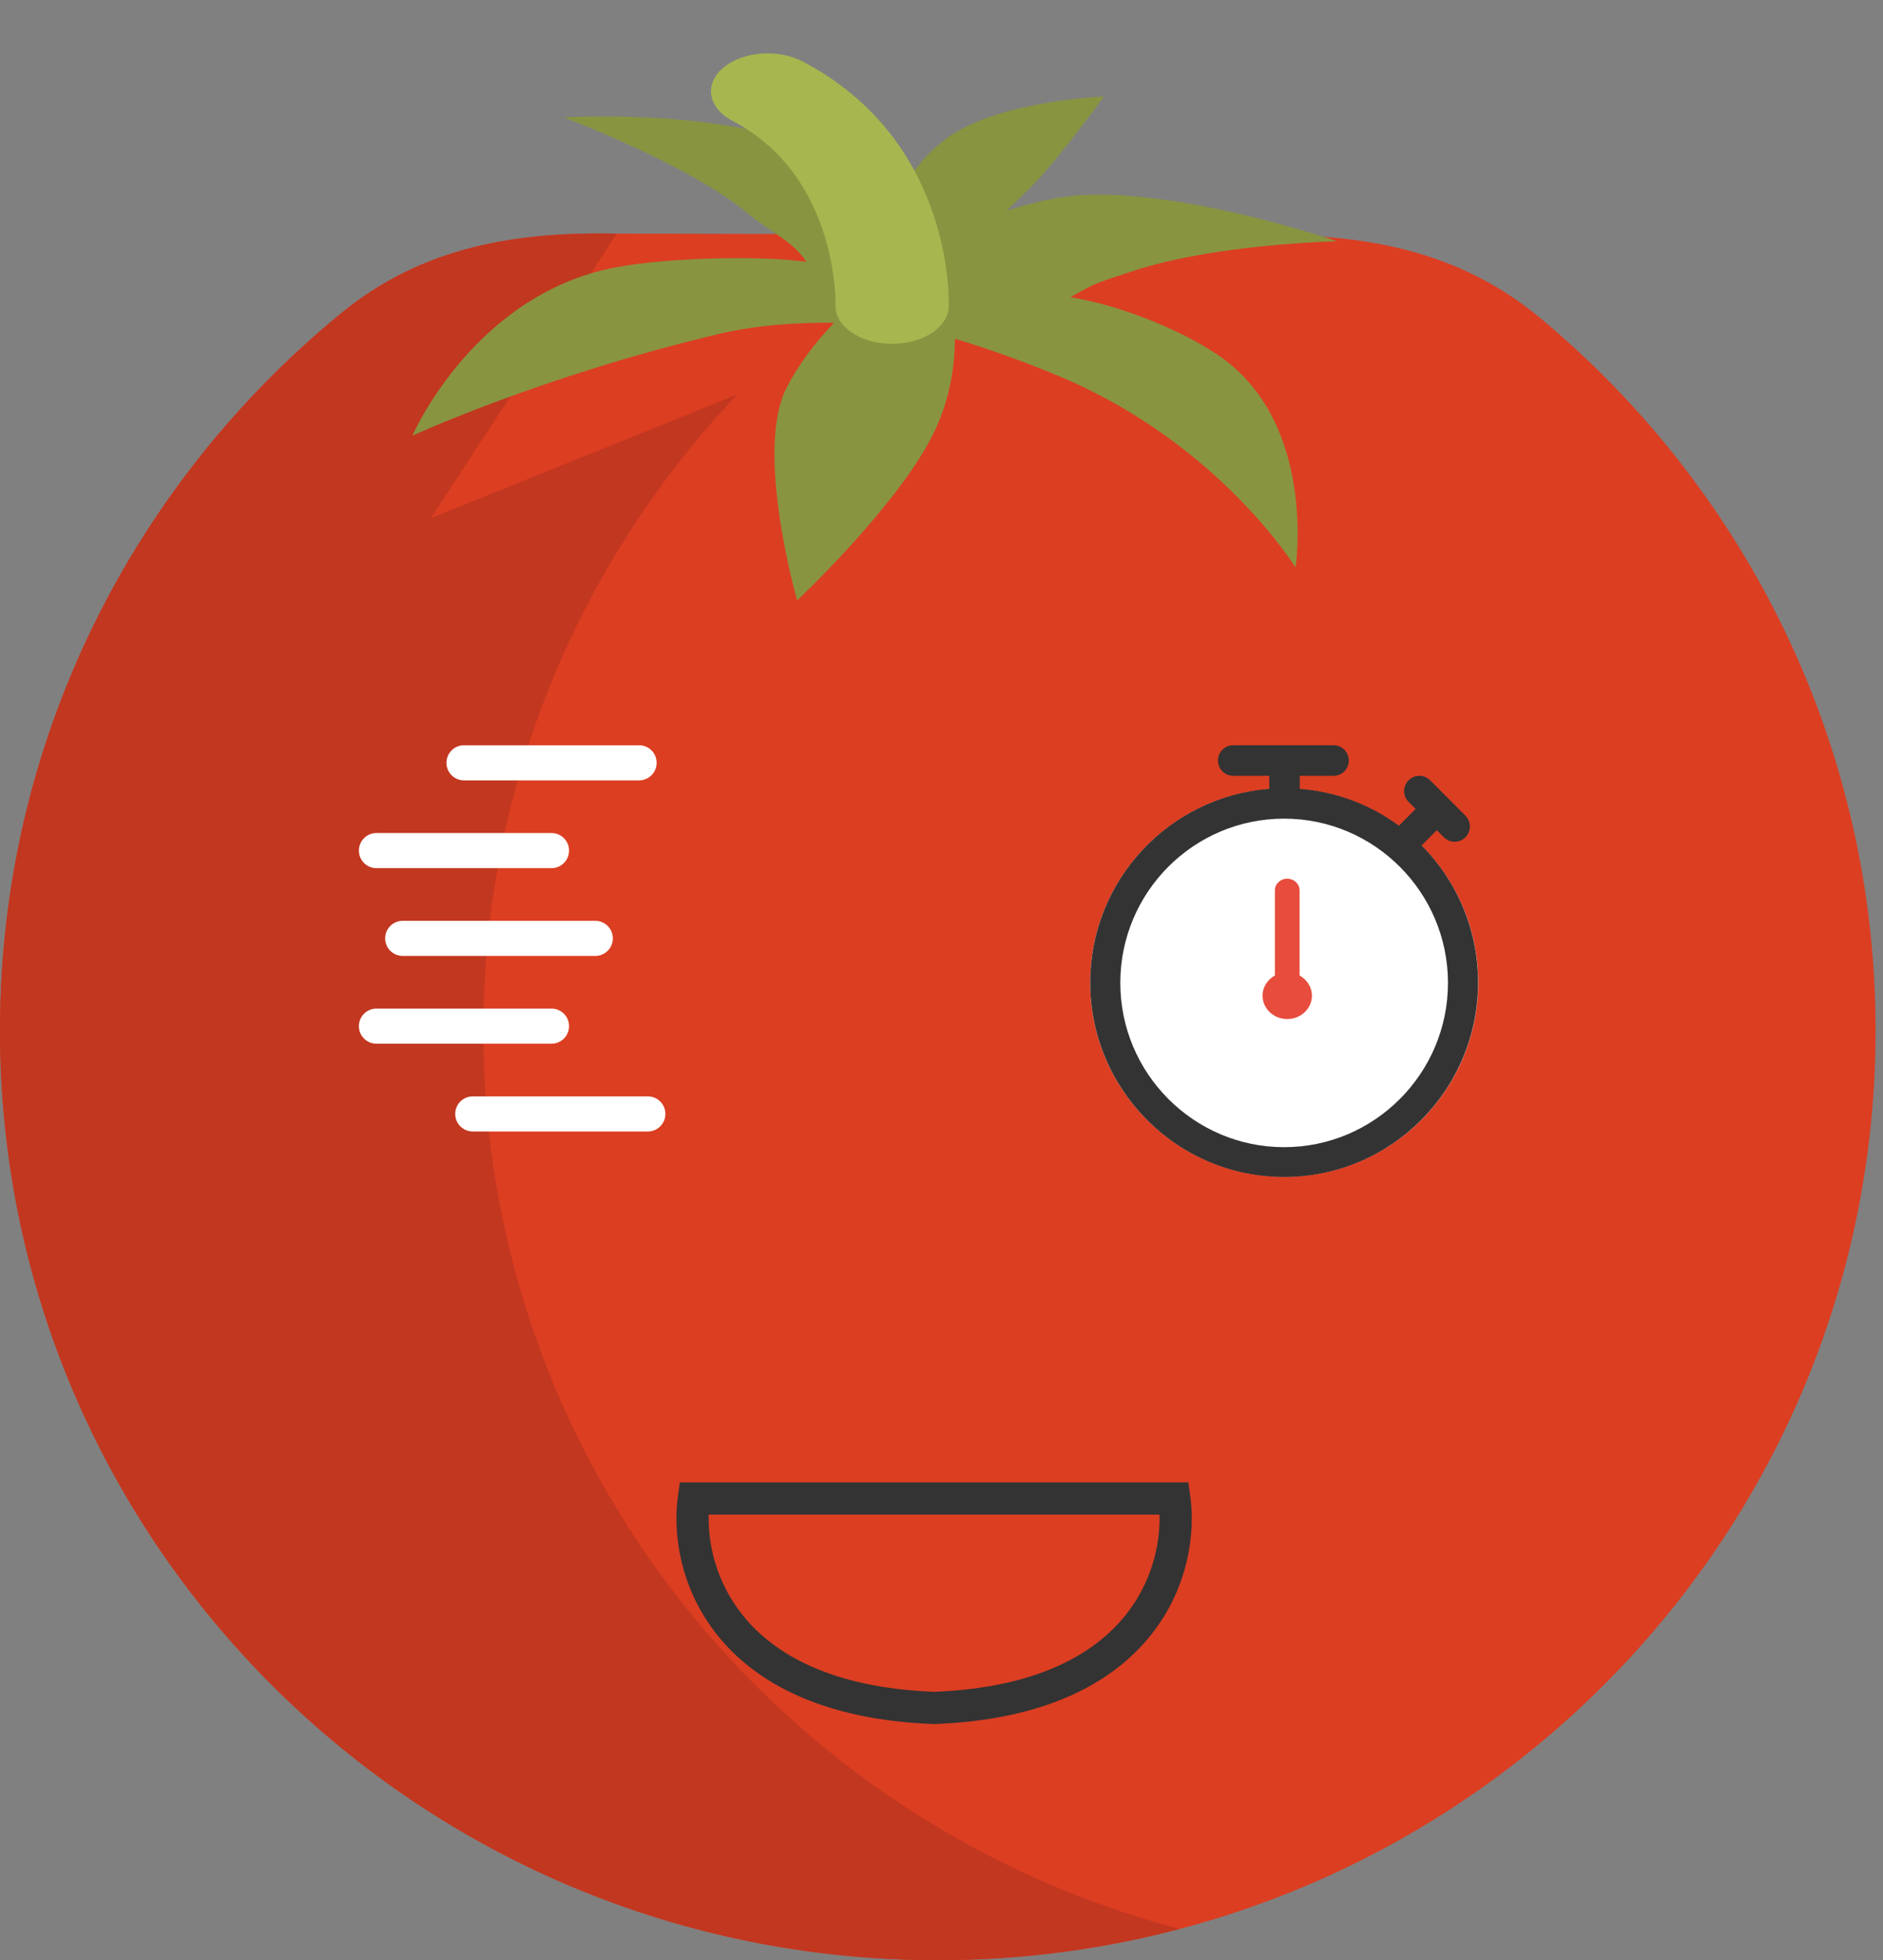 <svg viewBox="0 0 247 257" fill="none" xmlns="http://www.w3.org/2000/svg">
  <rect x="0" y="0" width="247" height="257" fill="#808080" stroke="none"/>
  <g id="tomato-main">
    <g id="tomato">
      <path id="Vector"
        d="M202.094 41.743C228.955 64.1 246.027 97.635 246.027 135.115C246.027 202.43 190.951 257.003 123.018 257.003C55.076 257.003 0 202.43 0 135.115C0 97.244 17.428 63.41 44.769 41.054C55.455 32.32 67.656 30.381 80.924 30.626L165.235 30.818C178.797 30.649 191.238 32.71 202.094 41.743Z"
        fill="#DC3E22" />
      <path id="Vector_2"
        d="M63.403 135.115C63.403 102.856 76.055 73.532 96.702 51.73L56.521 67.931L80.924 30.626C67.656 30.381 55.455 32.32 44.769 41.054C17.428 63.41 3.48072e-09 97.244 3.48072e-09 135.115C-0.001 202.43 55.075 257.003 123.017 257.003C133.979 257.003 144.603 255.575 154.717 252.909C102.142 239.052 63.403 191.569 63.403 135.115Z"
        fill="#C2371F" />
    </g>
    <g id="list">
      <path id="Vector_3"
        d="M60.861 102.316H83.835C85.103 102.316 86.132 101.286 86.132 100.015C86.132 98.744 85.103 97.713 83.835 97.713H60.861C59.592 97.713 58.563 98.744 58.563 100.015C58.563 101.286 59.592 102.316 60.861 102.316ZM49.374 113.825H72.348C73.616 113.825 74.645 112.795 74.645 111.523C74.645 110.253 73.616 109.221 72.348 109.221H49.374C48.105 109.221 47.076 110.253 47.076 111.523C47.076 112.795 48.105 113.825 49.374 113.825ZM74.645 134.54C74.645 133.27 73.616 132.238 72.348 132.238H49.374C48.105 132.238 47.076 133.27 47.076 134.54C47.076 135.811 48.105 136.842 49.374 136.842H72.348C73.616 136.842 74.645 135.811 74.645 134.54ZM84.983 143.747H62.009C60.741 143.747 59.712 144.778 59.712 146.049C59.712 147.319 60.741 148.35 62.009 148.35H84.983C86.251 148.35 87.281 147.319 87.281 146.049C87.281 144.778 86.251 143.747 84.983 143.747ZM52.82 120.73C51.551 120.73 50.522 121.761 50.522 123.032C50.522 124.303 51.551 125.333 52.82 125.333H78.091C79.359 125.333 80.388 124.303 80.388 123.032C80.388 121.761 79.359 120.73 78.091 120.73H52.82Z"
        fill="white" />
    </g>
    <g id="timer">
      <path id="Ellipse 4"
        d="M193.9 128.838C193.9 142.892 182.507 154.284 168.454 154.284C154.4 154.284 143.008 142.892 143.008 128.838C143.008 114.785 154.4 103.393 168.454 103.393C182.507 103.393 193.9 114.785 193.9 128.838Z"
        fill="white" />
      <path id="Vector_4"
        d="M170.47 127.901V116.741C170.47 115.894 169.744 115.207 168.851 115.207C167.957 115.207 167.232 115.894 167.232 116.741V127.901C166.27 128.433 165.613 129.411 165.613 130.543C165.613 132.237 167.063 133.61 168.851 133.61C170.639 133.61 172.088 132.237 172.088 130.543C172.088 129.41 171.432 128.433 170.47 127.901Z"
        fill="#E74C3C" />
      <path id="Shape"
        d="M143.008 128.822C143.008 142.887 154.411 154.315 168.445 154.315C182.479 154.315 193.882 142.887 193.882 128.822C193.882 121.839 191.056 115.441 186.475 110.85L188.473 108.848L189.399 109.776C189.789 110.166 190.276 110.362 190.812 110.362C191.348 110.362 191.835 110.166 192.225 109.776C193.005 108.994 193.005 107.725 192.225 106.943L187.596 102.304C186.816 101.522 185.549 101.522 184.77 102.304C183.99 103.085 183.99 104.355 184.77 105.136L185.695 106.064L183.503 108.262C179.799 105.527 175.365 103.818 170.492 103.427V101.718H174.926C176.047 101.718 176.924 100.838 176.924 99.715C176.924 98.592 176.047 97.713 174.926 97.713H161.769C160.648 97.713 159.771 98.592 159.771 99.715C159.771 100.838 160.648 101.718 161.769 101.718H166.496V103.427C153.339 104.452 143.008 115.441 143.008 128.822ZM168.445 107.334C180.286 107.334 189.935 117.004 189.935 128.871C189.935 140.739 180.286 150.408 168.445 150.408C156.604 150.408 146.955 140.739 146.955 128.871C146.955 116.955 156.604 107.334 168.445 107.334Z"
        fill="#333333" />
    </g>
    <g id="tail">
      <path id="Vector_5"
        d="M159.802 46.567C154.733 43.118 146.531 39.911 140.423 38.974C143.78 36.985 144.455 36.92 148.66 35.528C159.433 31.965 175.391 31.637 175.391 31.637C175.391 31.637 156.556 25.134 142.785 25.542C139.278 25.645 135.58 26.472 132.013 27.645C134.024 25.748 135.931 23.862 137.149 22.445C140.878 18.114 144.796 12.656 144.796 12.656C144.796 12.656 130.356 13.171 123.658 18.527C121.114 20.562 119.194 23.147 117.789 25.572C115.293 23.656 112.539 21.951 109.783 20.619C96.009 13.959 74 15.4 74 15.4C74 15.4 90.626 21.701 98.106 27.987C101.027 30.441 103.991 31.577 105.763 34.329C99.638 33.443 85.819 33.746 79.035 35.426C61.603 39.745 54.092 57.125 54.092 57.125C54.092 57.125 71.103 49.292 94.247 43.796C99.336 42.588 104.716 42.268 109.405 42.323C107.277 44.539 104.951 47.415 103.192 50.807C98.91 59.066 104.568 78.721 104.568 78.721C104.568 78.721 116.962 67.097 122.012 57.682C124.604 52.849 125.246 47.996 125.259 44.416C129.856 45.778 135.27 47.768 139.315 49.49C160.031 58.308 169.942 74.407 169.942 74.407C169.942 74.407 172.829 55.43 159.802 46.567Z"
        fill="#899441" />
      <path id="left-tail"
        d="M117.024 45.081C116.959 45.081 116.893 45.08 116.827 45.079C112.731 45.008 109.496 42.733 109.596 39.998C109.604 39.762 109.962 23.11 96.116 15.869C92.886 14.181 92.316 11.063 94.844 8.904C97.373 6.746 102.04 6.365 105.269 8.055C125.07 18.407 124.479 39.363 124.445 40.25C124.339 42.944 121.035 45.081 117.024 45.081Z"
        fill="#A8B64F" />
      <path id="right-tail" style="visibility: hidden"
        d="M115.29 44.053C115.351 44.078 115.228 44.03 115.29 44.053C111.083 43.834 109.095 39.173 110.165 36.654C110.257 36.436 116.535 21.008 106.186 9.302C103.772 6.572 104.352 3.456 107.484 2.342C110.617 1.229 115.112 2.539 117.526 5.27C132.326 22.008 125.475 40.444 123.946 42.189C120.896 44.054 119.496 44.273 115.29 44.053Z"
        fill="#A8B64F" />
    </g>
    <g id="smiledMouth">
      <path id="Vector (Stroke)" fill-rule="evenodd" clip-rule="evenodd"
        d="M89.182 194.357H155.877L156.133 196.175C156.814 201.017 155.883 208.239 150.936 214.413C145.94 220.647 137.097 225.512 122.542 226.044C122.538 226.044 122.534 226.044 122.529 226.044C122.525 226.044 122.521 226.045 122.517 226.045C107.962 225.513 99.118 220.647 94.123 214.413C89.175 208.239 88.244 201.017 88.926 196.175L89.182 194.357ZM122.529 221.816C136.085 221.291 143.604 216.806 147.639 211.771C151.146 207.394 152.206 202.375 152.099 198.583H92.96C92.853 202.375 93.913 207.394 97.42 211.771C101.455 216.806 108.974 221.291 122.529 221.816Z"
        fill="#333333" />
    </g>
    <g id="roundMouth" style="visibility: hidden">
      <path id="Ellipse 5 (Stroke)" fill-rule="evenodd" clip-rule="evenodd"
        d="M132.499 220.879C135.392 216.7 137.317 210.697 137.317 203.864C137.317 197.031 135.392 191.028 132.499 186.849C129.595 182.654 126.001 180.626 122.529 180.626C119.057 180.626 115.463 182.654 112.558 186.849C109.665 191.028 107.741 197.031 107.741 203.864C107.741 210.697 109.665 216.7 112.558 220.879C115.463 225.074 119.057 227.102 122.529 227.102C126.001 227.102 129.595 225.074 132.499 220.879ZM122.529 231.327C133.03 231.327 141.542 219.032 141.542 203.864C141.542 188.696 133.03 176.4 122.529 176.4C112.028 176.4 103.516 188.696 103.516 203.864C103.516 219.032 112.028 231.327 122.529 231.327Z"
        fill="#333333" />
    </g>
  </g>
  <animate href="#smiledMouth" id="smiled-mouth" attributename="visibility" from="visible"
    to="hidden" dur="1s" repeatCount="indefinite" />
  <animate href="#roundMouth" id="round-mouth" attributename="visibility" from="hidden" to="visible"
    dur="1s" repeatCount="indefinite" />
  <animate href="#left-tail" attributename="visibility" from="visible" to="hidden" dur="3s"
    repeatCount="indefinite" />
  <animate href='#right-tail' attributename="visibility" from="hidden" to="visible" dur="3s"
    repeatCount="indefinite" />
</svg>
